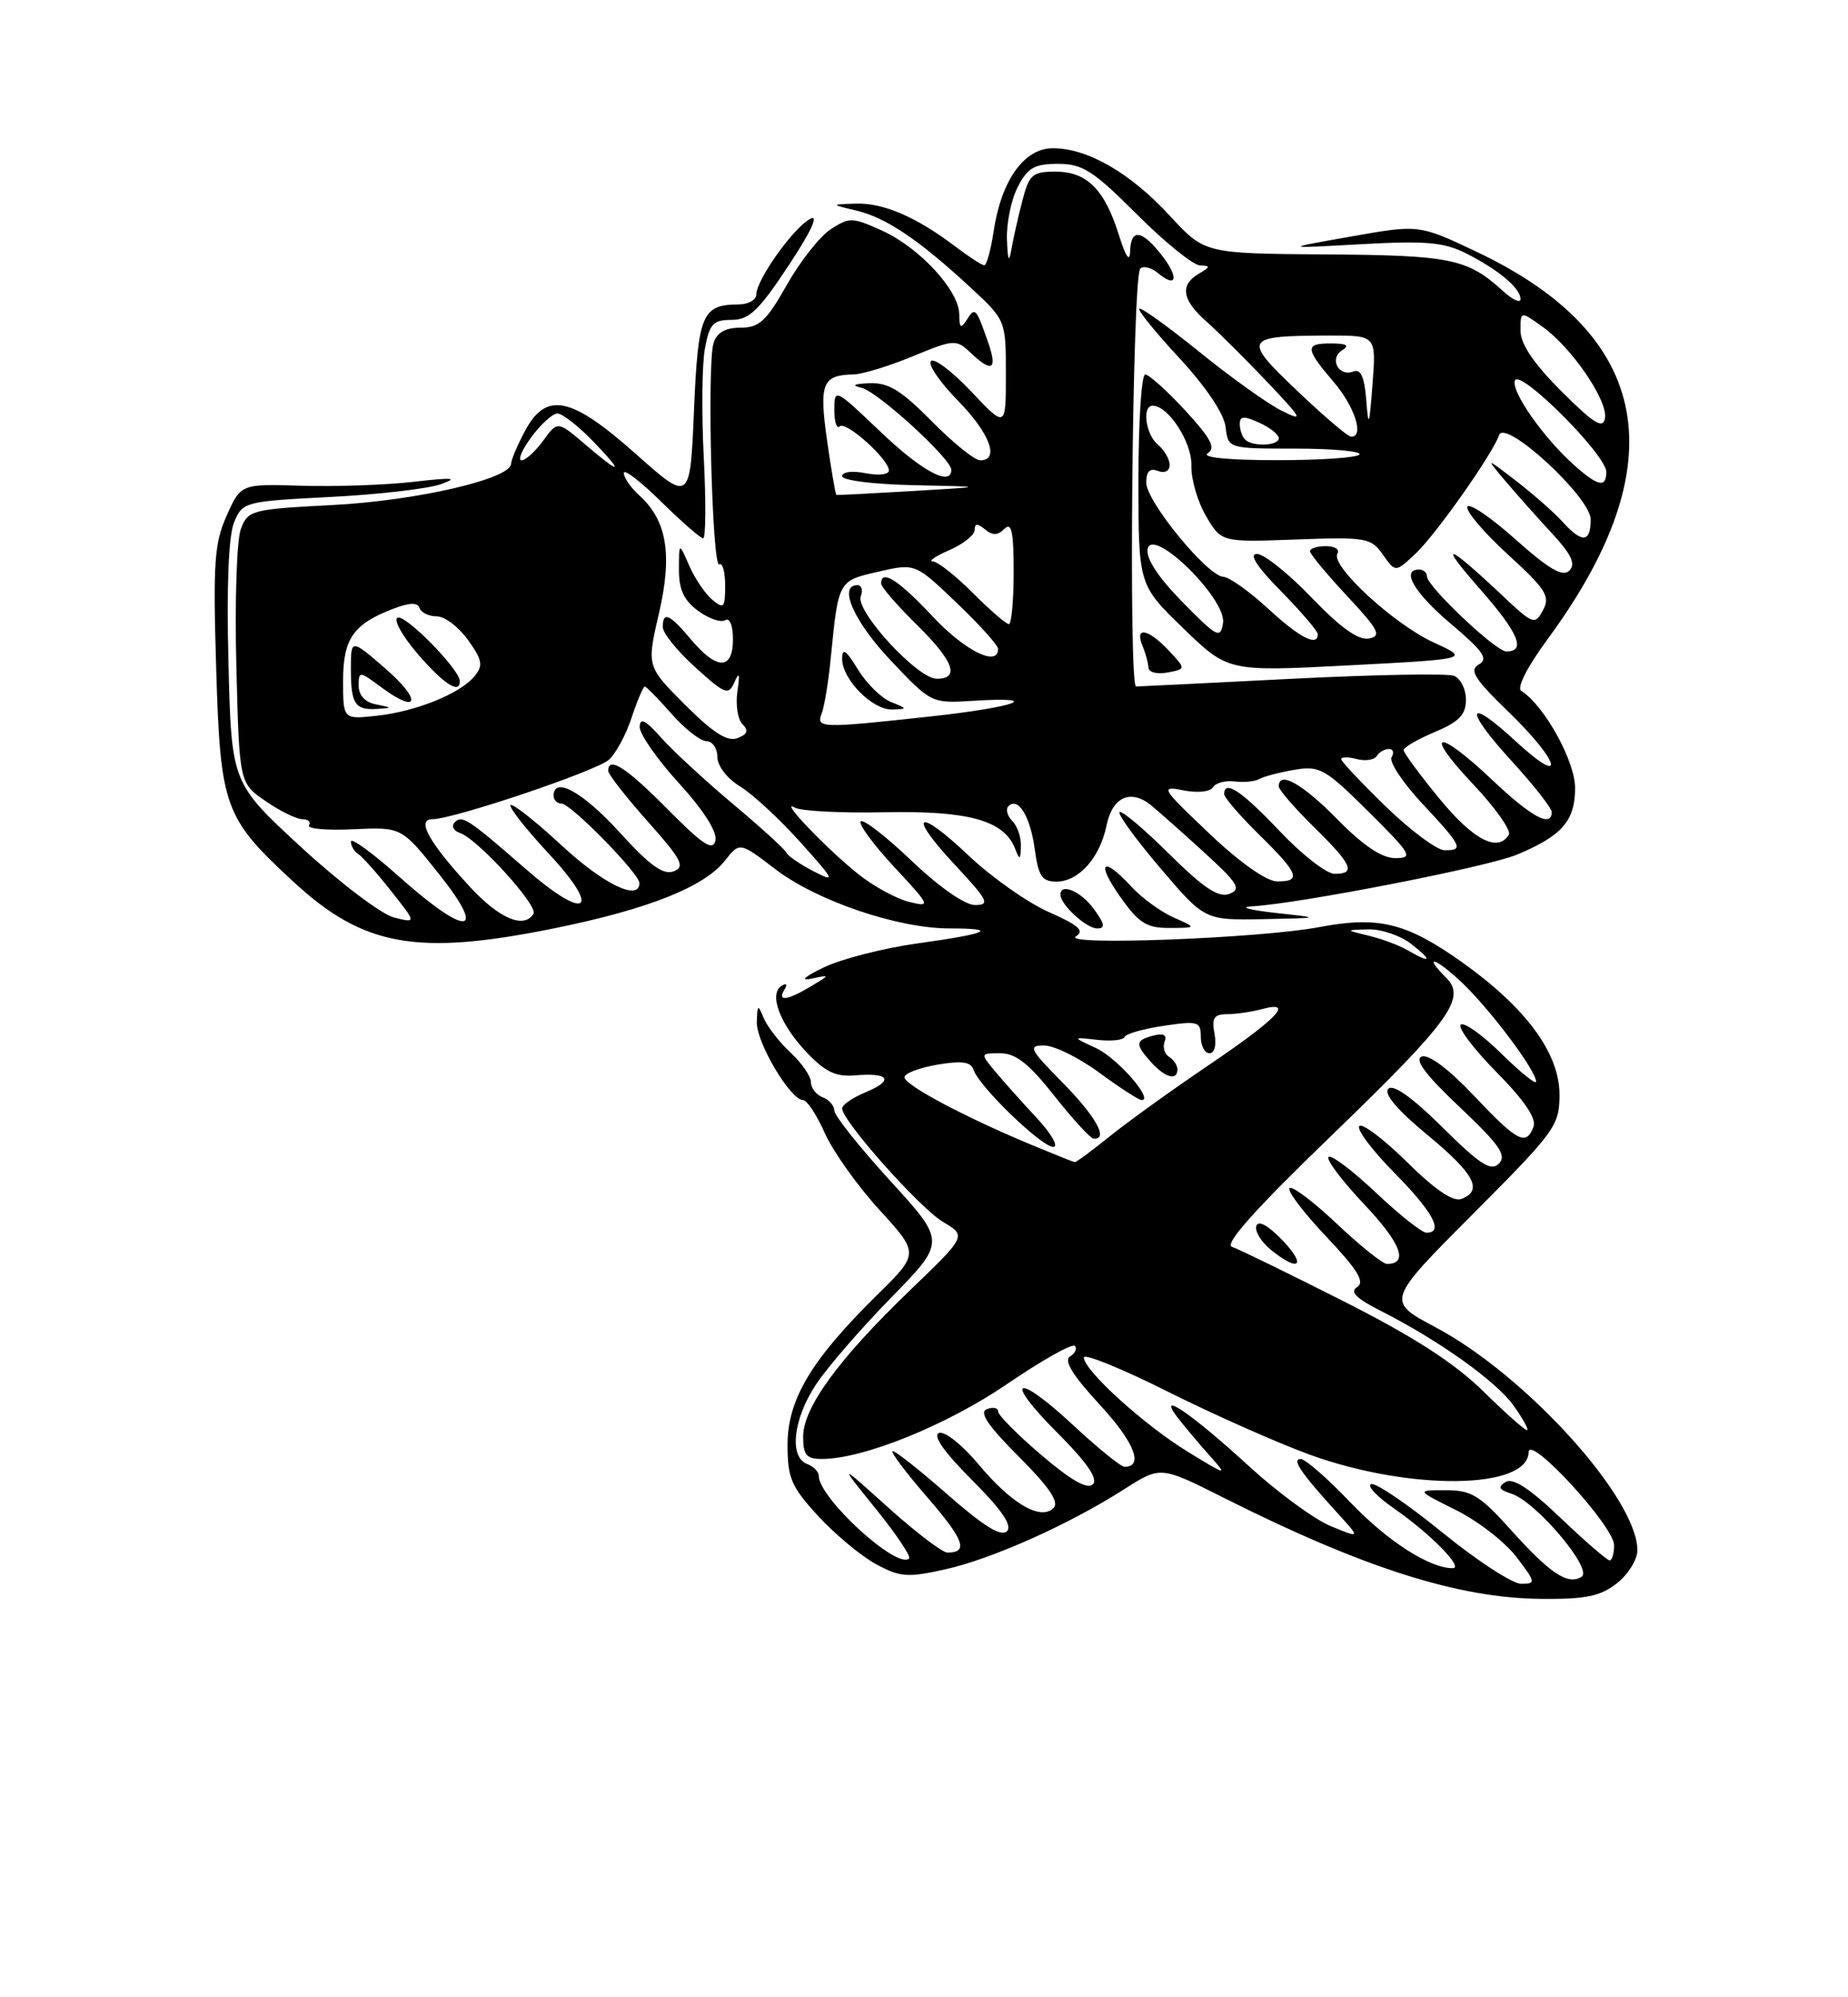 <?xml version="1.0" encoding="UTF-8" standalone="no"?>
<!DOCTYPE svg PUBLIC "-//W3C//DTD SVG 1.1//EN" "http://www.w3.org/Graphics/SVG/1.1/DTD/svg11.dtd" >
<svg xmlns="http://www.w3.org/2000/svg" xmlns:xlink="http://www.w3.org/1999/xlink" version="1.1" viewBox="0 0 237 256">
 <g >
 <path fill="currentColor"
d=" M 207.37 202.93 C 208.81 201.79 210.00 199.88 209.99 198.68 C 209.96 192.02 195.69 176.27 184.12 170.13 C 177.77 166.76 177.77 166.76 188.89 155.61 C 199.47 145.00 200.00 144.27 200.00 140.31 C 200.00 134.98 195.70 129.15 187.46 123.30 C 180.37 118.27 176.79 117.39 169.19 118.83 C 161.61 120.27 136.02 121.24 137.98 120.02 C 139.13 119.30 138.35 118.60 134.53 116.91 C 131.81 115.71 127.20 112.47 124.28 109.71 C 117.54 103.33 116.26 104.23 122.54 110.93 C 126.71 115.40 127.01 116.00 125.06 116.00 C 123.74 116.00 120.47 113.72 116.92 110.34 C 113.66 107.23 110.72 104.95 110.39 105.28 C 110.06 105.60 111.98 108.22 114.65 111.09 C 119.37 116.17 119.42 116.29 116.56 115.59 C 114.94 115.19 112.02 113.59 110.06 112.03 C 106.00 108.79 99.77 102.27 101.92 103.51 C 102.70 103.96 107.89 104.23 113.46 104.11 C 124.18 103.89 128.74 105.15 130.16 108.72 C 130.78 110.30 130.87 110.27 130.93 108.45 C 130.97 107.32 130.47 105.87 129.82 105.22 C 129.17 104.57 128.95 103.72 129.33 103.33 C 130.58 102.09 132.14 104.66 132.71 108.88 C 133.17 112.30 133.64 113.00 135.48 113.00 C 138.34 113.00 141.06 109.95 141.91 105.80 C 142.65 102.17 144.98 101.10 147.58 103.18 C 148.48 103.91 151.53 106.61 154.36 109.19 C 158.77 113.20 159.24 113.97 157.67 114.57 C 156.29 115.10 154.39 113.85 149.94 109.45 C 146.70 106.24 143.84 103.83 143.58 104.09 C 143.32 104.35 145.67 107.58 148.80 111.26 C 154.50 117.95 154.50 117.95 162.00 117.81 C 169.50 117.66 169.50 117.66 163.50 117.00 C 160.20 116.63 158.87 116.26 160.55 116.17 C 166.60 115.83 190.75 111.13 194.55 109.54 C 200.32 107.13 202.00 105.21 202.00 101.00 C 202.00 97.54 198.02 90.37 195.10 88.56 C 194.48 88.18 195.85 85.49 198.47 81.93 C 214.98 59.50 211.98 43.01 189.43 32.30 C 181.98 28.77 181.98 28.77 173.24 30.32 C 164.50 31.86 164.50 31.86 174.55 31.30 C 182.91 30.84 185.18 31.04 188.05 32.49 C 192.21 34.60 195.00 36.94 195.00 38.33 C 195.00 38.89 193.99 38.43 192.75 37.30 C 188.20 33.15 186.08 32.72 170.05 32.61 C 154.50 32.50 154.50 32.50 150.04 27.67 C 144.98 22.17 139.49 19.00 135.03 19.00 C 131.33 19.00 128.40 23.12 127.42 29.72 C 127.06 32.07 126.53 34.00 126.23 34.00 C 125.93 34.00 124.30 32.94 122.59 31.65 C 117.58 27.84 113.32 25.99 109.80 26.10 C 106.50 26.20 106.50 26.20 109.82 26.99 C 113.62 27.89 117.79 30.69 124.38 36.77 C 129.00 41.04 129.00 41.04 129.00 47.96 C 129.00 54.88 129.00 54.88 124.57 50.20 C 122.14 47.62 119.81 45.86 119.39 46.28 C 118.97 46.70 120.51 48.96 122.81 51.31 C 126.93 55.50 128.25 59.00 125.71 59.00 C 125.00 59.00 122.21 56.75 119.50 54.00 C 115.61 50.05 113.94 49.02 111.54 49.12 C 109.46 49.20 109.13 49.38 110.50 49.71 C 112.57 50.20 122.00 58.82 122.00 60.21 C 122.00 62.42 118.22 60.40 112.93 55.35 C 107.10 49.79 107.00 49.74 107.00 52.51 C 107.00 54.06 107.31 55.03 107.68 54.65 C 108.45 53.89 114.00 58.86 114.00 60.31 C 114.00 60.83 112.65 60.98 111.00 60.65 C 109.31 60.31 108.00 60.48 108.00 61.03 C 108.00 61.57 112.04 62.08 117.25 62.19 C 126.50 62.38 126.50 62.38 117.00 62.94 C 111.78 63.25 107.40 63.47 107.27 63.44 C 107.15 63.41 106.61 60.27 106.07 56.47 C 105.03 49.12 105.45 48.07 109.50 47.99 C 110.60 47.97 113.99 46.93 117.03 45.68 C 122.36 43.48 122.63 43.47 124.46 45.20 C 127.26 47.86 127.97 47.40 126.68 43.75 C 125.17 39.44 125.04 39.32 123.96 41.03 C 123.22 42.19 123.03 42.04 123.02 40.28 C 122.99 37.22 117.90 31.71 113.08 29.54 C 109.32 27.84 108.91 27.83 106.53 29.39 C 105.13 30.31 102.60 33.52 100.90 36.53 C 98.29 41.15 97.37 42.00 94.97 42.00 C 93.03 42.00 91.94 42.62 91.51 43.96 C 90.65 46.69 91.33 72.91 92.25 72.34 C 92.66 72.09 93.00 73.31 93.00 75.06 C 93.00 77.91 92.83 78.10 91.35 76.87 C 90.44 76.12 89.11 74.15 88.39 72.50 C 87.08 69.50 87.08 69.50 87.07 73.00 C 87.06 75.58 87.72 76.97 89.54 78.30 C 90.90 79.30 92.46 79.83 93.01 79.49 C 93.58 79.14 94.00 80.17 94.00 81.94 C 94.00 85.90 91.95 85.92 88.65 82.00 C 85.87 78.69 85.00 78.30 85.00 80.38 C 85.00 81.14 86.88 83.47 89.18 85.54 C 93.03 89.03 93.43 89.17 94.20 87.41 C 94.81 86.03 94.91 86.36 94.57 88.60 C 94.32 90.31 94.61 92.21 95.22 92.82 C 96.04 93.64 95.87 94.11 94.57 94.61 C 93.29 95.10 91.46 93.94 87.87 90.35 C 82.93 85.41 82.93 85.41 84.51 78.61 C 86.26 71.05 85.53 66.69 81.96 63.47 C 80.88 62.49 80.00 61.21 80.00 60.63 C 80.00 60.05 82.15 61.70 84.78 64.29 C 87.42 66.88 89.84 69.00 90.18 69.00 C 90.51 69.00 90.55 64.34 90.26 58.64 C 89.96 52.93 90.03 46.63 90.41 44.64 C 90.99 41.51 91.47 41.00 93.81 41.00 C 96.07 41.00 97.31 39.82 101.13 34.04 C 104.05 29.63 105.06 27.43 103.89 28.06 C 101.74 29.21 97.00 35.87 97.00 37.73 C 97.00 38.43 95.99 39.01 94.75 39.02 C 90.03 39.05 89.53 40.22 89.00 52.65 C 88.50 64.37 88.50 64.37 81.54 58.18 C 73.22 50.79 70.05 50.14 67.32 55.25 C 66.36 57.04 65.56 58.93 65.54 59.46 C 65.46 61.39 53.36 64.18 42.67 64.73 C 32.25 65.27 31.80 65.39 30.89 67.80 C 30.36 69.18 30.10 77.08 30.31 85.34 C 30.69 100.37 30.69 100.37 34.07 102.69 C 35.92 103.96 38.05 105.00 38.78 105.00 C 39.52 105.00 39.90 105.36 39.63 105.79 C 39.36 106.23 41.92 106.45 45.32 106.29 C 51.50 106.00 51.50 106.00 56.28 112.00 C 62.60 119.92 59.91 120.14 51.25 112.42 C 47.81 109.35 45.00 107.30 45.00 107.86 C 45.00 108.42 45.42 109.14 45.93 109.45 C 46.44 109.77 48.33 111.89 50.14 114.18 C 53.42 118.32 53.42 118.32 50.53 117.60 C 48.93 117.20 43.60 113.16 38.66 108.62 C 29.69 100.36 29.69 100.36 29.30 84.99 C 29.05 75.14 29.31 68.66 30.02 66.95 C 31.11 64.33 31.36 64.26 42.31 63.70 C 48.47 63.39 54.85 62.65 56.50 62.07 C 58.86 61.24 58.11 61.17 53.00 61.76 C 49.42 62.17 42.99 62.39 38.70 62.26 C 30.89 62.02 30.89 62.02 29.07 66.09 C 27.48 69.64 27.31 72.16 27.73 85.83 C 28.27 103.52 28.75 104.83 37.69 113.07 C 46.68 121.36 53.55 122.56 71.30 118.94 C 83.16 116.52 90.33 113.67 92.97 110.31 C 94.86 107.91 94.86 107.91 99.47 111.43 C 104.78 115.48 115.15 119.00 121.77 119.00 C 128.19 119.00 126.80 119.65 117.66 120.92 C 113.34 121.52 107.94 122.90 105.66 123.99 C 103.24 125.15 102.54 125.75 104.00 125.45 C 106.50 124.92 106.50 124.92 104.00 126.42 C 100.98 128.24 99.63 128.41 100.60 126.85 C 101.02 126.17 100.87 125.96 100.25 126.35 C 98.57 127.38 99.99 131.20 103.38 134.81 C 105.84 137.41 107.18 138.05 109.70 137.83 C 114.07 137.46 114.69 138.47 111.03 139.99 C 109.36 140.68 108.00 141.61 108.00 142.07 C 108.00 143.66 117.98 154.88 120.96 156.63 C 123.96 158.41 123.96 158.41 116.63 165.45 C 107.54 174.20 103.00 180.42 103.00 184.15 C 103.00 186.49 103.43 187.00 105.39 187.00 C 110.72 187.00 121.38 182.69 129.15 177.40 C 133.59 174.37 137.50 172.17 137.84 172.50 C 138.17 172.84 137.90 173.45 137.23 173.86 C 136.39 174.38 137.57 176.29 141.03 180.03 C 145.47 184.84 146.73 188.00 144.21 188.00 C 143.75 188.00 140.82 185.63 137.71 182.74 C 130.25 175.79 128.53 176.57 135.64 183.68 C 139.41 187.46 140.85 189.55 140.16 190.24 C 139.46 190.94 137.36 189.75 133.57 186.51 C 130.50 183.90 128.00 181.38 128.00 180.91 C 128.00 180.44 127.35 180.31 126.56 180.61 C 125.53 181.01 126.69 182.73 130.65 186.69 C 134.55 190.59 135.87 192.53 135.12 193.28 C 133.46 194.94 129.73 192.76 125.47 187.66 C 123.41 185.19 121.14 183.39 120.42 183.67 C 119.58 183.99 121.09 186.13 124.65 189.69 C 128.50 193.55 129.86 195.54 129.13 196.27 C 128.40 197.00 126.13 195.60 121.64 191.66 C 118.09 188.55 114.88 186.00 114.50 186.00 C 114.11 186.00 116.09 188.64 118.88 191.86 C 123.65 197.37 124.25 199.00 121.50 199.00 C 120.86 199.00 117.46 196.41 113.94 193.25 C 107.55 187.50 107.55 187.50 112.31 193.38 C 114.93 196.62 116.85 199.48 116.59 199.75 C 115.09 201.24 105.00 192.01 105.00 189.15 C 105.00 188.63 104.33 187.95 103.50 187.64 C 101.18 186.75 101.72 181.89 104.63 177.48 C 106.07 175.29 110.42 170.27 114.28 166.33 C 121.30 159.15 121.30 159.15 114.15 151.33 C 110.22 147.02 107.01 142.99 107.00 142.36 C 107.00 141.73 106.33 140.95 105.50 140.64 C 104.67 140.32 104.00 139.45 104.00 138.71 C 104.00 137.96 102.83 136.26 101.39 134.92 C 99.96 133.59 98.41 131.60 97.95 130.50 C 97.20 128.68 97.12 128.73 97.06 131.02 C 97.00 133.63 101.38 141.00 102.99 141.00 C 103.49 141.00 104.75 142.91 105.79 145.25 C 106.83 147.59 109.98 152.01 112.79 155.08 C 117.90 160.67 117.90 160.67 112.39 166.08 C 104.03 174.31 101.00 179.39 101.00 185.19 C 101.00 189.46 101.48 190.57 104.96 194.35 C 107.15 196.71 110.48 199.48 112.38 200.50 C 115.43 202.15 116.43 202.22 121.22 201.15 C 127.26 199.80 137.13 195.38 144.17 190.88 C 148.84 187.90 148.84 187.90 156.91 191.96 C 174.80 200.95 186.99 204.84 197.62 204.93 C 203.36 204.99 205.24 204.60 207.37 202.93 Z  M 140.30 116.53 C 138.64 114.25 136.00 113.11 136.00 114.67 C 136.00 115.95 139.32 119.00 140.70 119.00 C 141.78 119.00 141.69 118.45 140.30 116.53 Z  M 150.50 117.59 C 148.85 116.86 146.41 115.07 145.08 113.63 C 141.39 109.63 140.51 110.49 143.69 114.98 C 146.06 118.33 147.05 118.95 150.00 118.94 C 153.50 118.92 153.50 118.92 150.50 117.59 Z  M 184.99 196.43 C 180.55 192.82 176.44 190.02 175.85 190.22 C 175.26 190.41 176.57 191.81 178.76 193.33 C 183.45 196.58 187.79 201.00 186.30 201.00 C 183.33 201.00 177.93 197.53 173.18 192.56 C 170.26 189.50 167.39 187.00 166.81 187.00 C 165.62 187.00 166.82 188.77 171.45 193.85 C 174.50 197.19 174.50 197.19 170.67 195.61 C 168.57 194.75 163.85 191.29 160.17 187.92 C 152.90 181.26 148.31 178.10 150.95 181.59 C 151.75 182.64 153.55 184.79 154.95 186.36 C 157.50 189.23 157.50 189.23 152.34 186.08 C 146.79 182.70 139.00 175.64 139.00 173.99 C 139.00 173.44 143.84 175.40 149.75 178.36 C 155.66 181.32 163.88 184.96 168.00 186.46 C 180.84 191.10 195.93 190.92 196.04 186.13 C 196.09 183.77 207.00 195.63 207.00 198.05 C 207.00 199.12 206.74 200.00 206.43 200.00 C 206.11 200.00 203.28 197.55 200.14 194.56 C 196.20 190.79 194.02 189.37 193.09 189.95 C 192.05 190.59 192.22 190.94 193.83 191.45 C 196.99 192.45 204.35 201.17 202.83 202.10 C 201.06 203.20 198.82 201.71 193.71 196.03 C 189.80 191.67 188.69 191.00 185.40 191.00 C 181.61 191.00 181.61 191.00 186.72 193.55 C 189.54 194.95 193.02 197.65 194.47 199.55 C 196.96 202.81 196.99 203.00 195.08 203.00 C 193.97 203.00 189.43 200.04 184.99 196.43 Z  M 190.24 178.34 C 186.49 174.67 181.32 171.34 172.24 166.75 C 165.23 163.21 158.82 160.08 158.00 159.81 C 156.97 159.46 161.02 154.94 170.85 145.46 C 185.88 130.95 188.08 127.94 185.50 125.36 C 182.31 122.17 184.19 122.79 187.60 126.05 C 191.27 129.58 197.00 137.24 197.00 138.64 C 197.00 139.07 194.98 137.44 192.52 135.02 C 190.06 132.60 187.72 130.95 187.33 131.34 C 186.94 131.73 189.02 134.48 191.95 137.45 C 195.50 141.04 197.07 143.37 196.67 144.42 C 195.71 146.92 194.63 146.36 189.03 140.44 C 185.81 137.03 183.21 135.09 182.34 135.42 C 181.35 135.80 182.81 137.76 187.21 141.91 C 192.29 146.71 193.26 148.09 192.24 149.13 C 191.22 150.18 189.85 149.30 185.00 144.50 C 181.13 140.67 178.68 138.92 178.05 139.55 C 177.42 140.18 179.18 142.26 183.04 145.45 C 189.11 150.47 190.24 152.59 187.42 153.67 C 186.37 154.07 184.04 152.50 180.45 148.95 C 177.48 146.02 174.73 143.94 174.33 144.33 C 173.94 144.73 175.95 147.41 178.81 150.31 C 183.78 155.34 185.21 158.00 182.94 158.00 C 182.36 158.00 179.43 155.68 176.43 152.84 C 173.43 150.01 170.71 147.96 170.38 148.29 C 170.05 148.62 172.12 151.36 174.98 154.39 C 179.67 159.34 180.68 162.00 177.88 162.00 C 177.33 162.00 174.43 159.68 171.43 156.84 C 168.43 154.01 165.71 151.96 165.38 152.29 C 165.05 152.62 167.17 155.42 170.10 158.51 C 174.13 162.77 175.08 164.33 174.05 164.97 C 173.07 165.58 173.90 166.41 177.10 168.03 C 184.53 171.79 191.90 177.05 194.11 180.16 C 195.27 181.78 196.06 183.20 195.86 183.31 C 195.66 183.41 193.13 181.18 190.24 178.34 Z  M 164.45 158.95 C 162.64 157.06 161.38 156.37 161.12 157.13 C 160.90 157.80 161.73 159.17 162.97 160.18 C 166.60 163.12 167.63 162.27 164.45 158.95 Z  M 132.00 146.62 C 123.48 143.05 116.00 139.06 116.00 138.07 C 116.00 137.58 117.89 136.86 120.21 136.46 C 123.37 135.93 124.53 136.09 124.86 137.13 C 125.54 139.24 133.57 147.00 135.07 147.00 C 135.81 147.00 134.84 145.31 132.92 143.25 C 131.00 141.19 128.59 138.49 127.56 137.25 C 125.70 135.01 125.71 135.00 128.30 135.00 C 130.26 135.00 131.97 136.34 135.20 140.44 C 137.57 143.44 139.84 145.91 140.25 145.94 C 142.21 146.09 140.57 143.13 136.29 138.78 C 132.03 134.46 131.80 134.00 133.90 134.00 C 135.18 134.00 138.38 135.57 141.00 137.50 C 143.62 139.43 146.06 141.00 146.41 141.00 C 148.02 141.00 143.26 135.58 140.55 134.33 C 137.50 132.92 137.50 132.92 140.73 133.28 C 142.50 133.48 144.07 133.32 144.23 132.91 C 144.38 132.51 146.64 131.86 149.25 131.48 C 153.64 130.83 154.00 130.93 154.00 132.89 C 154.00 134.05 154.50 135.00 155.12 135.00 C 155.77 135.00 156.03 133.96 155.76 132.50 C 155.37 130.47 155.68 130.00 157.39 129.99 C 158.55 129.98 160.57 129.69 161.88 129.33 C 166.06 128.22 163.83 130.55 155.00 136.53 C 150.32 139.69 144.62 143.79 142.33 145.64 C 140.04 147.49 138.01 148.98 137.83 148.96 C 137.65 148.93 135.03 147.88 132.00 146.62 Z  M 151.00 137.06 C 151.00 136.54 150.52 135.82 149.93 135.46 C 149.34 135.09 149.09 134.22 149.36 133.51 C 149.69 132.65 149.22 132.39 147.93 132.73 C 145.57 133.34 145.54 133.83 147.65 136.17 C 149.45 138.15 151.00 138.56 151.00 137.06 Z  M 180.53 121.80 C 179.45 121.17 177.20 120.33 175.53 119.93 C 172.50 119.20 172.50 119.20 175.50 119.12 C 177.15 119.08 179.62 119.92 181.00 121.00 C 183.77 123.17 183.55 123.55 180.53 121.80 Z  M 60.24 113.64 C 55.00 107.96 53.36 105.00 55.45 105.00 C 58.14 105.00 76.44 98.84 78.09 97.38 C 78.97 96.60 80.28 94.18 81.00 91.99 C 81.73 89.79 82.49 88.00 82.69 88.00 C 82.89 88.00 84.44 89.58 86.13 91.50 C 87.82 93.42 89.84 95.00 90.60 95.00 C 91.37 95.00 92.00 95.91 92.00 97.01 C 92.00 98.16 93.24 99.78 94.90 100.79 C 96.49 101.76 99.96 104.96 102.61 107.91 C 107.09 112.89 107.21 113.16 104.31 111.66 C 102.59 110.77 101.03 109.70 100.84 109.27 C 100.65 108.85 97.58 106.05 94.00 103.05 C 90.42 100.05 86.28 96.22 84.79 94.55 C 82.78 92.29 82.07 91.93 82.04 93.17 C 82.02 94.09 84.29 97.34 87.08 100.39 C 90.24 103.86 92.00 106.62 91.75 107.73 C 91.43 109.13 90.17 108.31 85.65 103.75 C 80.35 98.39 78.00 96.87 78.00 98.80 C 78.00 99.24 80.29 102.17 83.08 105.30 C 87.43 110.18 87.91 111.10 86.39 111.68 C 85.07 112.19 83.31 110.92 79.46 106.68 C 74.76 101.52 71.00 99.43 71.00 102.00 C 71.00 102.55 71.46 103.00 72.02 103.00 C 73.20 103.00 82.00 111.97 82.00 113.18 C 82.00 115.56 77.41 113.35 72.03 108.36 C 68.68 105.26 65.73 102.94 65.48 103.19 C 65.22 103.44 67.43 106.24 70.37 109.41 C 77.29 116.84 75.23 118.19 67.40 111.36 C 60.02 104.93 59.24 104.42 58.30 105.42 C 57.86 105.89 58.17 106.50 59.00 106.77 C 61.23 107.51 69.05 116.10 68.42 117.12 C 67.20 119.10 64.03 117.75 60.24 113.64 Z  M 155.05 106.80 C 148.91 100.97 148.75 100.70 151.76 101.30 C 153.55 101.66 155.20 101.49 155.56 100.91 C 155.91 100.34 157.16 100.01 158.35 100.16 C 159.53 100.31 160.95 100.17 161.50 99.85 C 162.05 99.53 164.07 99.00 166.00 98.67 C 169.25 98.12 169.94 98.51 175.50 104.03 C 181.01 109.50 181.29 109.98 178.96 109.99 C 177.23 110.00 174.85 108.41 171.50 105.00 C 167.01 100.44 164.00 98.75 164.00 100.79 C 164.00 101.23 166.03 103.57 168.50 106.00 C 173.43 110.84 173.94 112.00 171.15 112.00 C 170.12 112.00 166.95 109.53 164.09 106.50 C 159.24 101.38 157.00 99.89 157.00 101.79 C 157.00 102.23 159.03 104.57 161.50 107.00 C 166.58 111.99 166.97 113.01 163.75 112.97 C 162.39 112.94 158.94 110.50 155.05 106.80 Z  M 177.75 103.40 C 174.59 100.33 172.00 97.59 172.00 97.30 C 172.00 97.01 172.90 97.00 174.00 97.29 C 175.10 97.58 176.25 97.40 176.56 96.91 C 176.87 96.41 177.57 96.00 178.12 96.00 C 178.67 96.00 178.83 96.47 178.47 97.05 C 178.11 97.63 179.89 100.31 182.41 103.01 C 187.51 108.46 187.77 109.01 185.25 108.98 C 184.29 108.97 180.91 106.46 177.75 103.40 Z  M 184.62 102.39 C 182.08 99.30 180.00 96.48 180.01 96.14 C 180.02 95.79 181.82 94.75 184.01 93.82 C 187.13 92.51 188.00 91.61 188.00 89.68 C 188.00 88.32 187.31 86.95 186.46 86.62 C 185.61 86.30 176.28 86.47 165.71 87.00 C 155.14 87.54 146.14 87.98 145.70 87.99 C 144.71 88.00 145.23 35.44 146.23 34.44 C 146.63 34.04 147.65 34.29 148.50 35.00 C 150.95 37.04 151.23 35.56 148.94 32.65 C 146.39 29.41 145.02 29.27 144.93 32.25 C 144.89 33.67 144.37 32.91 143.51 30.17 C 141.68 24.29 139.40 22.00 135.38 22.00 C 132.40 22.00 131.98 22.37 131.11 25.75 C 130.57 27.81 129.94 30.62 129.70 32.00 C 129.40 33.76 129.23 33.37 129.14 30.70 C 129.06 28.61 129.69 25.57 130.53 23.95 C 131.79 21.50 132.67 21.00 135.69 21.00 C 138.84 21.00 140.21 21.88 145.83 27.50 C 149.41 31.08 153.05 34.01 153.92 34.03 C 155.26 34.06 155.23 34.22 153.75 35.08 C 151.27 36.53 151.58 38.45 154.75 41.24 C 156.26 42.58 159.75 46.04 162.50 48.94 C 167.10 53.80 167.24 54.09 164.31 52.61 C 162.55 51.73 157.82 48.35 153.81 45.10 C 149.79 41.85 146.33 39.36 146.11 39.57 C 145.90 39.77 148.23 42.65 151.30 45.95 C 154.68 49.61 156.99 53.05 157.18 54.73 C 157.50 57.50 157.50 57.50 166.16 57.50 C 170.92 57.50 174.60 57.84 174.35 58.25 C 174.09 58.66 169.30 58.99 163.69 58.98 C 157.51 58.98 154.04 58.63 154.88 58.10 C 155.95 57.42 155.31 56.21 152.00 52.61 C 149.66 50.08 147.35 48.00 146.87 48.00 C 146.39 48.00 146.00 54.07 146.00 61.48 C 146.00 74.96 146.00 74.96 151.75 80.53 C 157.50 86.09 157.50 86.09 173.00 85.28 C 188.50 84.47 188.50 84.47 183.85 82.34 C 178.72 79.98 170.59 72.48 171.52 70.96 C 171.85 70.43 171.19 70.00 170.06 70.00 C 168.93 70.00 168.00 70.29 168.00 70.65 C 168.00 71.00 170.14 73.58 172.75 76.38 C 176.84 80.76 177.23 81.52 175.56 81.84 C 174.22 82.10 171.92 80.46 168.22 76.61 C 165.26 73.52 162.10 71.00 161.20 71.00 C 160.13 71.00 161.18 72.63 164.29 75.78 C 166.88 78.42 169.00 80.89 169.00 81.28 C 169.00 82.94 166.68 81.75 162.62 78.00 C 160.23 75.80 157.65 73.97 156.89 73.93 C 154.83 73.82 147.00 64.26 147.00 61.86 C 147.00 60.43 147.46 59.96 148.50 60.36 C 149.38 60.70 150.00 60.38 150.00 59.59 C 150.00 58.85 149.32 57.68 148.50 57.00 C 146.92 55.69 146.42 52.00 147.83 52.00 C 149.83 52.00 152.88 56.69 152.79 59.65 C 152.74 61.39 153.59 64.31 154.67 66.15 C 156.64 69.50 156.64 69.50 166.19 69.15 C 175.22 68.82 175.83 68.92 177.35 71.09 C 178.96 73.39 178.96 73.39 181.56 70.94 C 184.16 68.50 191.44 58.17 192.25 55.77 C 192.98 53.60 204.00 63.73 204.00 66.58 C 204.00 69.56 202.90 69.65 200.40 66.89 C 199.36 65.73 196.70 63.39 194.50 61.69 C 190.50 58.61 190.50 58.61 192.98 61.56 C 194.34 63.17 197.02 66.19 198.93 68.25 C 201.53 71.05 202.12 72.28 201.26 73.14 C 200.41 73.99 198.66 72.97 194.32 69.10 C 191.13 66.26 188.37 64.40 188.18 64.96 C 187.99 65.53 190.34 68.29 193.40 71.09 C 198.27 75.53 198.84 76.44 197.89 78.20 C 196.85 80.14 196.63 80.06 192.65 76.31 C 185.55 69.61 184.29 69.24 189.77 75.46 C 194.75 81.12 195.76 83.50 193.18 83.50 C 191.83 83.50 183.00 75.15 183.00 73.87 C 183.00 73.39 182.55 73.00 182.00 73.00 C 179.61 73.00 181.38 76.00 186.11 79.99 C 190.26 83.50 190.92 84.46 189.65 85.17 C 188.38 85.89 189.08 87.01 193.55 91.33 C 200.13 97.71 200.91 101.02 194.42 95.04 C 188.04 89.15 187.68 90.78 193.87 97.55 C 196.69 100.63 199.00 103.57 199.00 104.08 C 199.00 106.13 196.42 104.74 191.41 100.00 C 184.27 93.25 182.41 93.63 188.91 100.50 C 191.77 103.53 193.84 106.45 193.50 107.00 C 192.09 109.29 188.97 107.67 184.62 102.39 Z  M 149.88 83.37 C 147.26 80.59 145.48 80.26 146.51 82.75 C 146.91 83.71 147.26 84.99 147.29 85.58 C 147.31 86.17 148.41 86.45 149.72 86.20 C 152.11 85.75 152.11 85.75 149.88 83.37 Z  M 105.39 91.41 C 105.73 90.54 106.26 87.28 106.56 84.16 C 107.53 74.40 107.50 74.45 112.66 73.27 C 117.37 72.19 117.37 72.19 122.69 77.27 C 125.61 80.06 128.00 82.71 128.00 83.17 C 128.00 85.54 123.73 83.42 119.60 79.00 C 115.23 74.34 113.00 72.91 113.00 74.79 C 113.00 75.23 115.03 77.57 117.50 80.00 C 122.30 84.71 123.16 87.00 120.13 87.00 C 117.67 87.00 109.67 78.31 110.39 76.43 C 110.69 75.65 110.50 75.00 109.97 75.00 C 107.45 75.00 109.50 79.65 114.22 84.64 C 119.41 90.13 119.47 90.16 124.72 89.83 C 134.12 89.24 130.31 90.64 119.25 91.84 C 105.15 93.37 104.65 93.35 105.39 91.41 Z  M 114.26 89.97 C 113.02 89.48 111.11 87.59 110.01 85.78 C 108.49 83.29 108.01 82.97 108.00 84.44 C 108.00 87.08 111.89 91.01 114.42 90.94 C 116.41 90.88 116.41 90.84 114.26 89.97 Z  M 44.00 87.25 C 44.00 81.85 45.32 79.97 50.48 78.01 C 52.56 77.22 53.57 77.20 53.81 77.94 C 54.01 78.52 55.00 79.00 56.02 79.00 C 57.03 79.00 58.84 80.37 60.03 82.04 C 61.87 84.62 61.99 85.31 60.84 86.69 C 58.98 88.93 53.31 91.21 48.25 91.75 C 44.00 92.20 44.00 92.20 44.00 87.25 Z  M 48.25 90.29 C 46.83 90.02 46.00 89.14 46.00 87.90 C 46.00 86.00 46.08 86.00 48.90 88.09 C 53.73 91.66 54.13 89.77 49.41 85.68 C 45.00 81.86 45.00 81.86 45.00 85.76 C 45.00 90.26 45.53 91.05 48.42 90.86 C 50.35 90.74 50.34 90.70 48.25 90.29 Z  M 58.96 87.25 C 58.87 85.73 52.07 78.81 51.01 79.16 C 50.40 79.37 51.54 81.44 53.53 83.77 C 56.88 87.68 59.06 89.08 58.96 87.25 Z  M 151.65 77.17 C 148.54 74.00 146.94 71.57 147.18 70.37 C 147.76 67.41 157.32 76.77 156.85 79.84 C 156.53 81.92 156.11 81.71 151.65 77.17 Z  M 124.76 76.00 C 122.56 73.80 120.26 71.98 119.63 71.96 C 119.01 71.94 119.96 71.29 121.75 70.51 C 123.54 69.73 125.00 68.57 125.00 67.93 C 125.00 67.07 125.35 67.05 126.32 67.85 C 127.29 68.66 127.96 68.64 128.82 67.78 C 129.73 66.87 130.00 68.16 130.00 73.30 C 130.00 76.98 129.72 80.00 129.38 80.00 C 129.04 80.00 126.96 78.20 124.76 76.00 Z  M 201.99 59.72 C 198.01 56.20 193.77 50.18 194.28 48.78 C 194.87 47.18 206.00 58.30 206.00 60.48 C 206.00 62.54 204.97 62.35 201.99 59.72 Z  M 75.01 56.93 C 71.51 53.95 71.51 53.95 69.67 56.47 C 68.66 57.86 67.41 59.00 66.89 59.00 C 66.37 59.00 66.94 57.65 68.16 56.00 C 69.38 54.35 70.88 53.00 71.49 53.00 C 72.11 53.00 74.13 54.58 76.00 56.50 C 80.13 60.77 79.71 60.95 75.01 56.93 Z  M 159.67 56.33 C 159.30 55.97 159.00 55.08 159.00 54.35 C 159.00 53.32 159.52 53.28 161.50 54.18 C 162.88 54.81 164.00 55.70 164.00 56.16 C 164.00 57.16 160.62 57.29 159.67 56.33 Z  M 166.33 50.06 C 159.29 43.37 159.49 43.04 170.50 43.01 C 176.50 43.00 176.50 43.00 176.02 49.25 C 175.61 54.65 175.50 54.93 175.22 51.30 C 174.98 48.28 174.51 47.25 173.55 47.62 C 171.68 48.34 170.43 45.97 172.12 44.90 C 173.10 44.28 172.71 44.03 170.75 44.02 C 167.31 44.00 167.35 44.64 171.04 48.96 C 173.78 52.17 175.00 56.05 173.25 55.97 C 172.84 55.95 169.72 53.29 166.33 50.06 Z  M 200.25 50.15 C 196.69 46.60 195.00 44.09 195.00 42.38 C 195.00 39.86 195.00 39.86 197.82 41.88 C 201.58 44.55 206.26 51.42 205.83 53.63 C 205.56 55.02 204.38 54.28 200.25 50.15 Z "/>
</g>
</svg>